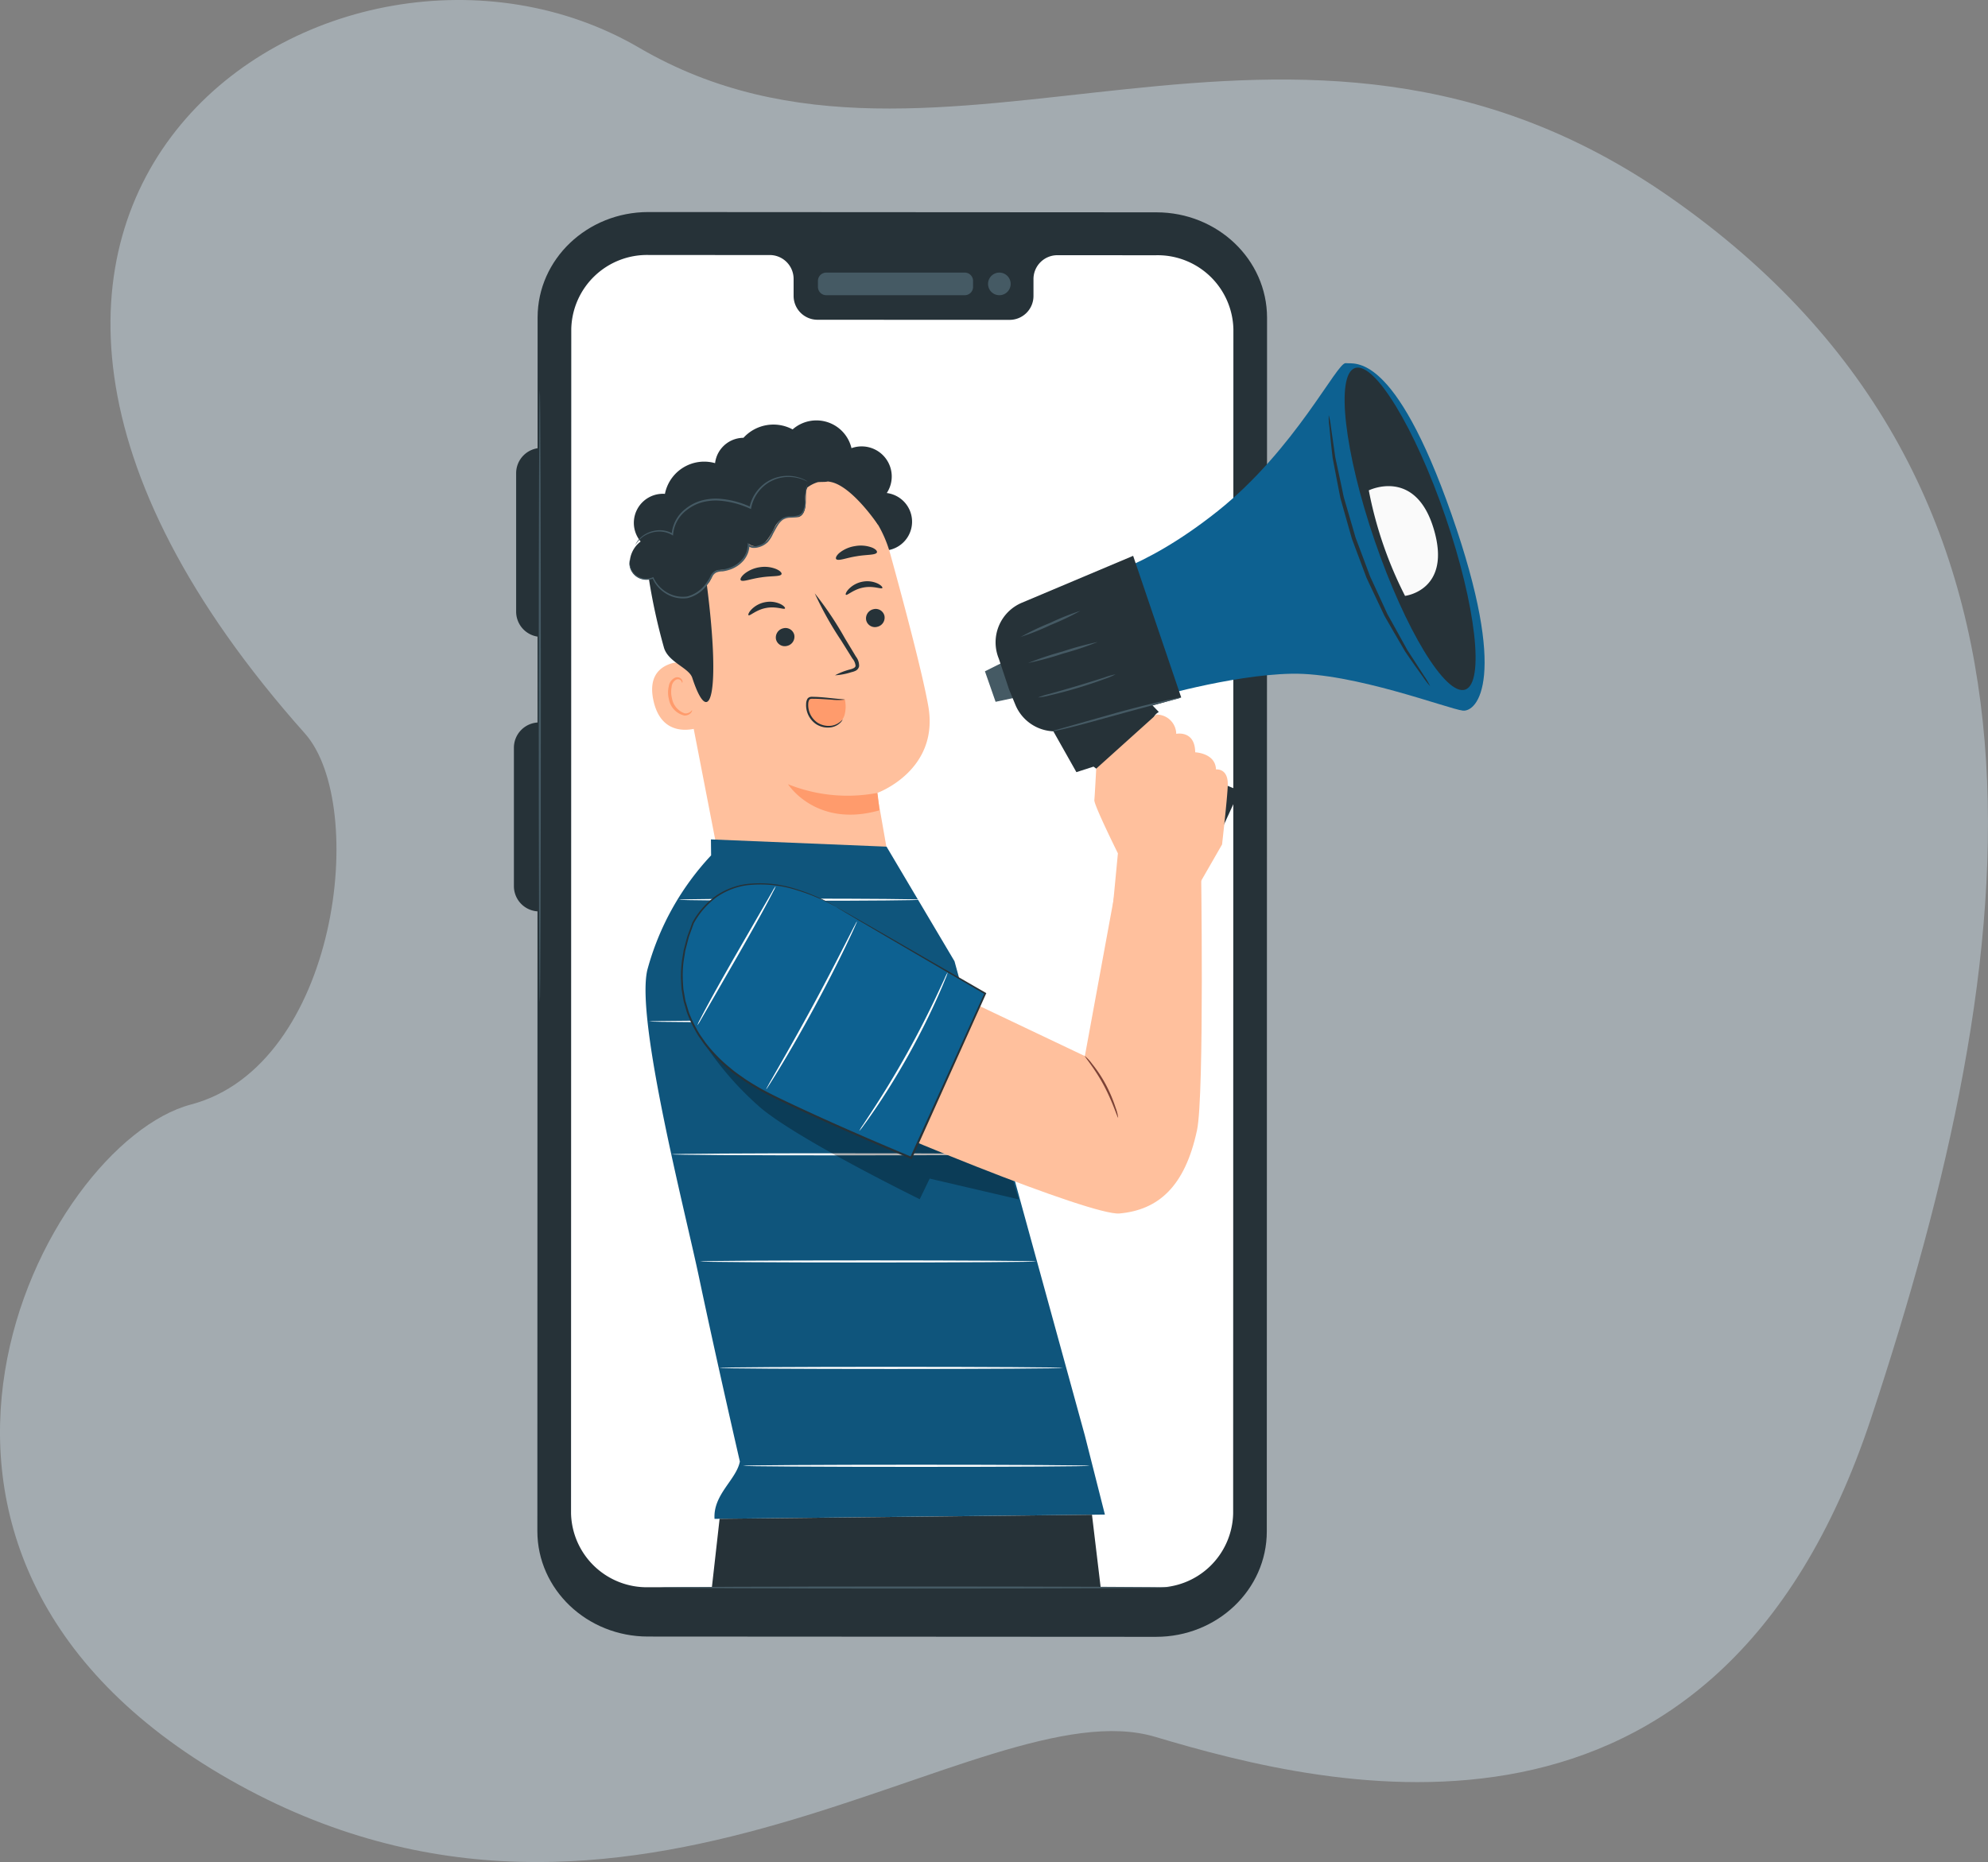 <svg xmlns="http://www.w3.org/2000/svg" xmlns:xlink="http://www.w3.org/1999/xlink" width="243.711" height="228.32" viewBox="0 0 243.711 228.32">
  <rect x="0" y="0" width="243.711" height="228.32" fill="#808080" stroke="none"/>
  <defs>
    <clipPath id="clip-path">
      <rect id="Rectangle_317" data-name="Rectangle 317" width="119" height="174.699" fill="none"/>
    </clipPath>
    <clipPath id="clip-path-3">
      <rect id="Rectangle_315" data-name="Rectangle 315" width="39.424" height="20.537" fill="none"/>
    </clipPath>
  </defs>
  <g id="Group_1494" data-name="Group 1494" transform="translate(-79 -72)">
    <path id="Path_1791" data-name="Path 1791" d="M366.931,610.492c7.836,8.8,4.082,40.735-13.964,45.5S308.639,710.8,357.7,738.766s92.093-11.619,113.484-5.237,68.787,18.218,87.745-39.049,26.41-114.176-24.674-149.762c-46.687-32.523-89.206,3.385-126.33-18.293C370.969,504.843,308.674,545.088,366.931,610.492Z" transform="translate(-250.558 -448.563)" fill="#def3ff" opacity="0.376"/>
    <g id="Group_1493" data-name="Group 1493" transform="translate(142 98)">
      <g id="Group_1492" data-name="Group 1492" clip-path="url(#clip-path)">
        <g id="Group_1491" data-name="Group 1491">
          <g id="Group_1490" data-name="Group 1490" clip-path="url(#clip-path)">
            <path id="Path_1792" data-name="Path 1792" d="M81.608,174.7l-62.286-.035c-7.491,0-13.562-5.793-13.56-12.932l.03-148.805C5.794,5.784,11.873,0,19.368,0L81.655.035c7.491,0,13.561,5.793,13.56,12.932l-.031,148.805c0,7.143-6.08,12.932-13.575,12.927" transform="translate(-2.886 0)" fill="#263238"/>
            <path id="Path_1793" data-name="Path 1793" d="M85.729,10.578l-12.076-.006a2.925,2.925,0,0,0-2.932,2.919v2.088A2.925,2.925,0,0,1,67.786,18.5l-23.539-.013a2.929,2.929,0,0,1-2.932-2.923V13.474a2.928,2.928,0,0,0-2.932-2.923l-4.247,0-10.569-.006A9.288,9.288,0,0,0,14.059,19.6L14.03,164.841a9.286,9.286,0,0,0,9.5,9.057l62.162.034a9.287,9.287,0,0,0,9.507-9.053l.03-145.245a9.286,9.286,0,0,0-9.5-9.057" transform="translate(-7.026 -5.28)" fill="#fff"/>
            <path id="Path_1794" data-name="Path 1794" d="M70.257,67.139a3.545,3.545,0,0,0,.178-7.052,3.688,3.688,0,0,0-4.327-5.5,4.414,4.414,0,0,0-7.217-2.3,4.963,4.963,0,0,0-6.024,1.029,3.529,3.529,0,0,0-1.933,6.467" transform="translate(-24.724 -25.635)" fill="#263238"/>
            <path id="Path_1795" data-name="Path 1795" d="M64.785,72.838A15.04,15.04,0,0,0,47.47,62.055L46.7,62.2c-8.158,2.052-10.973,10.128-8.7,18.226l5.709,29.4L60.526,122.8l4.351-10.83-1.713-9.786s7.7-2.743,6.285-10.692c-.682-3.838-2.729-11.629-4.664-18.658" transform="translate(-18.654 -30.942)" fill="#ffc09d"/>
            <path id="Path_1796" data-name="Path 1796" d="M78.284,141.6a19.582,19.582,0,0,1-10.969-1.063s3.437,5.416,11.213,3.2Z" transform="translate(-33.711 -70.381)" fill="#ff9b6c"/>
            <path id="Path_1797" data-name="Path 1797" d="M88.722,98.328a1.152,1.152,0,0,1-.874,1.35,1.1,1.1,0,0,1-1.362-.8,1.153,1.153,0,0,1,.873-1.351,1.1,1.1,0,0,1,1.363.8" transform="translate(-43.298 -48.824)" fill="#263238"/>
            <path id="Path_1798" data-name="Path 1798" d="M85.969,91.518c-.112.174-1.091-.3-2.309-.062-1.22.217-1.995,1.014-2.156.891-.077-.054.015-.348.35-.705a3.165,3.165,0,0,1,1.691-.9,3.036,3.036,0,0,1,1.873.234c.43.216.608.459.551.539" transform="translate(-40.804 -45.418)" fill="#263238"/>
            <path id="Path_1799" data-name="Path 1799" d="M66.577,103.013a1.152,1.152,0,0,1-.875,1.35,1.1,1.1,0,0,1-1.362-.8,1.153,1.153,0,0,1,.874-1.35,1.1,1.1,0,0,1,1.363.8" transform="translate(-32.208 -51.17)" fill="#263238"/>
            <path id="Path_1800" data-name="Path 1800" d="M62.061,96.541c-.112.175-1.092-.3-2.309-.061-1.22.217-1.995,1.014-2.156.89-.077-.053.013-.347.35-.7a3.161,3.161,0,0,1,1.691-.9A3.039,3.039,0,0,1,61.51,96c.428.216.607.459.551.538" transform="translate(-28.831 -47.934)" fill="#263238"/>
            <path id="Path_1801" data-name="Path 1801" d="M76.365,103.7a8.179,8.179,0,0,1,1.911-.734c.305-.091.588-.209.6-.432a1.614,1.614,0,0,0-.383-.883l-1.371-2.195a41.356,41.356,0,0,1-3.246-5.8,41.574,41.574,0,0,1,3.706,5.53q.7,1.16,1.335,2.215a1.831,1.831,0,0,1,.394,1.191.8.8,0,0,1-.425.553,2.17,2.17,0,0,1-.515.174,8.111,8.111,0,0,1-2.005.385" transform="translate(-36.992 -46.902)" fill="#263238"/>
            <path id="Path_1802" data-name="Path 1802" d="M60.671,88.031c-.1.339-1.21.2-2.5.407-1.3.174-2.336.623-2.515.323-.079-.143.1-.464.512-.8a3.927,3.927,0,0,1,1.852-.773,3.784,3.784,0,0,1,1.97.217c.481.2.727.465.683.626" transform="translate(-27.861 -43.642)" fill="#263238"/>
            <path id="Path_1803" data-name="Path 1803" d="M84.092,82.787c-.2.325-1.264.23-2.477.446-1.218.182-2.2.612-2.489.367-.13-.121-.022-.429.376-.776a4,4,0,0,1,1.923-.836,3.94,3.94,0,0,1,2.078.181c.482.2.676.461.589.618" transform="translate(-39.6 -41.029)" fill="#263238"/>
            <path id="Path_1804" data-name="Path 1804" d="M39.1,112.378a2.191,2.191,0,0,0-2.719-1.632c-1.452.422-2.938,1.576-2.259,4.613,1.206,5.388,6.366,3.067,6.341,2.91-.017-.106-.839-3.641-1.363-5.891" transform="translate(-17.006 -55.419)" fill="#ffc09d"/>
            <path id="Path_1805" data-name="Path 1805" d="M40.8,118.3c-.027-.012-.079.087-.222.2a.961.961,0,0,1-.7.171,2.379,2.379,0,0,1-1.541-1.844,3.177,3.177,0,0,1-.038-1.4,1.111,1.111,0,0,1,.545-.878.49.49,0,0,1,.612.133c.106.135.1.25.126.253s.1-.116,0-.329a.614.614,0,0,0-.288-.29.724.724,0,0,0-.55-.021,1.351,1.351,0,0,0-.794,1.054,3.271,3.271,0,0,0,.01,1.575,2.5,2.5,0,0,0,1.89,2.021,1.03,1.03,0,0,0,.826-.334c.137-.171.139-.3.118-.3" transform="translate(-18.961 -57.211)" fill="#ff9b6c"/>
            <path id="Path_1806" data-name="Path 1806" d="M53.7,59.527a2.041,2.041,0,0,0-.263-.35,3.556,3.556,0,0,0-2.991-1.024,13.682,13.682,0,0,0-2.052-.436A4.806,4.806,0,0,0,40.314,58.9c-.216.074-.431.154-.646.236a4.908,4.908,0,0,0-6.933,3.469,3.563,3.563,0,0,0-2.978,5.843,3.386,3.386,0,0,0-1.325,3,1.971,1.971,0,0,0,2.339,1.593,72.953,72.953,0,0,0,1.815,8.312c.457,1.881,3.089,2.548,3.5,3.806,2.1,6.418,3.555,2.372,1.789-11.4.117-.132.234-.271.35-.425a7.633,7.633,0,0,0,.434-.988c.23-.4.8-.4,1.26-.437a3.522,3.522,0,0,0,3.12-3.164,1.479,1.479,0,0,0,1.983-.188,7.917,7.917,0,0,0,1.176-1.86,2.271,2.271,0,0,1,1.684-1.285,5.438,5.438,0,0,0,1.229.035c.7-.2.889-1.1.862-1.826a3.366,3.366,0,0,1,.226-1.8,4.073,4.073,0,0,1,1.3-.655c.276-.021.559-.018.829-.029a2.553,2.553,0,0,0,.386-.049,3.992,3.992,0,0,1,.53.1c2.615.7,5.653,5.271,5.653,5.271a9.656,9.656,0,0,0-5.2-6.928" transform="translate(-14.221 -28.051)" fill="#263238"/>
            <path id="Path_1807" data-name="Path 1807" d="M29.818,73.267s.008-.032.035-.088a2.582,2.582,0,0,1,.132-.246,3.025,3.025,0,0,1,.729-.776,3.5,3.5,0,0,1,1.54-.65,3.224,3.224,0,0,1,2.156.369l-.138.073A4.362,4.362,0,0,1,36,68.81a5.51,5.51,0,0,1,1.832-.964A6.7,6.7,0,0,1,40,67.59a11.025,11.025,0,0,1,3.956,1.016l-.15.079a4.918,4.918,0,0,1,1.958-3.029,4.757,4.757,0,0,1,4.557-.5,3.328,3.328,0,0,1,.448.223.6.6,0,0,1,.143.1c-.008.015-.213-.1-.618-.253a4.94,4.94,0,0,0-1.812-.295,4.625,4.625,0,0,0-2.612.88,4.764,4.764,0,0,0-1.853,2.92l-.025.133-.124-.054a10.964,10.964,0,0,0-3.878-.986,6.518,6.518,0,0,0-2.1.243,5.324,5.324,0,0,0-1.762.917,4.2,4.2,0,0,0-1.678,2.981l-.007.151-.13-.077a3.094,3.094,0,0,0-2.039-.38,3.479,3.479,0,0,0-1.5.589,3.724,3.724,0,0,0-.957,1.026" transform="translate(-14.932 -32.446)" fill="#455a64"/>
            <path id="Path_1808" data-name="Path 1808" d="M50.158,66.912a1.271,1.271,0,0,1-.053.228,4.544,4.544,0,0,0-.086.665c-.018.293-.019.654-.033,1.078a3.429,3.429,0,0,1-.277,1.435,1.141,1.141,0,0,1-.685.551,4.088,4.088,0,0,1-.933.116,1.855,1.855,0,0,0-.909.242,2.483,2.483,0,0,0-.672.762c-.191.3-.361.639-.547.975a3.879,3.879,0,0,1-.647,1.02,2.577,2.577,0,0,1-1.112.624,2.047,2.047,0,0,1-.664.082.945.945,0,0,1-.655-.284l.193-.07a3.374,3.374,0,0,1-.188.983,3.286,3.286,0,0,1-.514.892,3.805,3.805,0,0,1-1.747,1.16,4.6,4.6,0,0,1-.862.2,1.866,1.866,0,0,0-.788.151,1.133,1.133,0,0,0-.495.571,5.518,5.518,0,0,1-.437.716A4.332,4.332,0,0,1,35.5,80.844a3.975,3.975,0,0,1-2.751-.607A4.113,4.113,0,0,1,31.175,78.4l.1.041a2.173,2.173,0,0,1-1.844-.087,2.1,2.1,0,0,1-1.088-1.9,1.516,1.516,0,0,1,.025-.226q.015-.076.021-.075a2.392,2.392,0,0,0,.191,1.13,1.972,1.972,0,0,0,.908.961,2.051,2.051,0,0,0,1.725.053l.071-.031.031.072a3.976,3.976,0,0,0,1.534,1.742,3.8,3.8,0,0,0,2.612.56,4.145,4.145,0,0,0,2.4-1.762,5.438,5.438,0,0,0,.418-.69,1.357,1.357,0,0,1,.587-.667,1.236,1.236,0,0,1,.442-.141l.425-.036a4.381,4.381,0,0,0,.818-.186A3.6,3.6,0,0,0,42.2,76.068a3.075,3.075,0,0,0,.478-.826,3.146,3.146,0,0,0,.177-.912l.016-.262.177.192a1.112,1.112,0,0,0,1.1.141,2.375,2.375,0,0,0,1.024-.566,3.752,3.752,0,0,0,.617-.966c.189-.336.361-.67.562-.983a2.65,2.65,0,0,1,.735-.811,2.021,2.021,0,0,1,1-.259,4,4,0,0,0,.9-.1.991.991,0,0,0,.608-.472,3.389,3.389,0,0,0,.29-1.372c.024-.421.037-.784.068-1.079a3.7,3.7,0,0,1,.123-.669.946.946,0,0,1,.091-.218" transform="translate(-14.195 -33.509)" fill="#455a64"/>
            <path id="Path_1809" data-name="Path 1809" d="M72.03,119.5a3.029,3.029,0,0,0,1.828,3.446,2.178,2.178,0,0,0,2.729-1.445,3.925,3.925,0,0,0,.033-1.873c-1.292-.075-3.3-.054-4.591-.129" transform="translate(-36.05 -59.844)" fill="#ff9b6c"/>
            <path id="Path_1810" data-name="Path 1810" d="M76.214,121.882c.007.005-.011.041-.055.105a1.373,1.373,0,0,1-.217.26,2.068,2.068,0,0,1-1.117.553,2.673,2.673,0,0,1-1.816-.367,2.816,2.816,0,0,1-1.221-1.9,2.893,2.893,0,0,1-.031-.611,1.3,1.3,0,0,1,.157-.606.531.531,0,0,1,.278-.218.953.953,0,0,1,.308-.039l.529.016c.687.033,1.3.1,1.813.154,1.025.112,1.661.142,1.662.179a7.172,7.172,0,0,1-1.676,0c-.516-.028-1.129-.077-1.807-.1l-.519-.007c-.176,0-.3.028-.373.148a1.09,1.09,0,0,0-.113.483,2.681,2.681,0,0,0,.029.553,2.629,2.629,0,0,0,1.1,1.743,2.559,2.559,0,0,0,1.659.386,2.13,2.13,0,0,0,1.076-.447c.224-.174.317-.307.339-.29" transform="translate(-35.933 -59.623)" fill="#263238"/>
            <path id="Path_1811" data-name="Path 1811" d="M141.078,63.617s6.324-.786,15.833-8.349,14.654-18.309,15.716-18.155,5.926-1.57,12.971,18.544,3.133,24.261,1.373,24.058-13.42-4.668-20.979-4.522-17.54,3.138-17.54,3.138Z" transform="translate(-70.651 -18.585)" fill="#0d6191"/>
            <path id="Path_1812" data-name="Path 1812" d="M116.976,115.111l3.38-.721-1.829-4.445-2.857,1.424Z" transform="translate(-57.926 -55.059)" fill="#455a64"/>
            <path id="Path_1813" data-name="Path 1813" d="M118.684,97.048l1.249,3.755.777,1.89a5.268,5.268,0,0,0,6.618,2.967l13.715-3.856L135.15,84.437l-13.625,5.745a5.269,5.269,0,0,0-2.842,6.866" transform="translate(-59.237 -42.285)" fill="#263238"/>
            <path id="Path_1814" data-name="Path 1814" d="M128.929,117.8l4.594,8.146,2.1-.678,14.338,10.7,3.56-7.749s-8.343-3.189-9.98-6.049.086-3.6.086-3.6l-4.04-4.223Z" transform="translate(-64.566 -57.269)" fill="#263238"/>
            <path id="Path_1815" data-name="Path 1815" d="M216.36,56.486c3.733,10.887,4.819,20.378,2.427,21.2s-7.357-7.341-11.09-18.229-4.818-20.378-2.427-21.2,7.357,7.341,11.09,18.228" transform="translate(-102.162 -19.131)" fill="#263238"/>
            <path id="Path_1816" data-name="Path 1816" d="M209.935,67.84s5.7-2.832,7.96,4.721-3.517,8.215-3.517,8.215a48.674,48.674,0,0,1-4.442-12.936" transform="translate(-105.134 -33.713)" fill="#fafafa"/>
            <path id="Path_1817" data-name="Path 1817" d="M200.087,49.913a8.172,8.172,0,0,0,.08,1.41c.087.905.206,2.218.4,3.835.154.8.323,1.677.5,2.616l.285,1.457.15.762c.057.256.139.51.209.769.294,1.038.6,2.126.921,3.254l.243.853c.078.288.2.564.3.849q.319.851.645,1.726l.647,1.725c.112.281.2.57.329.839s.253.538.377.8l1.443,3.059c.118.242.223.487.348.718l.388.674.743,1.288,1.34,2.305c.912,1.345,1.682,2.41,2.211,3.15a8.234,8.234,0,0,0,.866,1.117,8.266,8.266,0,0,0-.716-1.218l-2.089-3.231-1.28-2.317-.716-1.288-.376-.672c-.121-.23-.223-.476-.337-.717L205.6,70.63l-.371-.8c-.127-.267-.214-.555-.324-.834l-.64-1.714-.642-1.713c-.1-.284-.224-.557-.3-.842l-.245-.846c-.326-1.118-.641-2.2-.941-3.224-.072-.258-.157-.508-.217-.762s-.106-.507-.159-.755q-.157-.744-.306-1.444l-.557-2.591c-.228-1.587-.413-2.88-.546-3.8a8.322,8.322,0,0,0-.26-1.391" transform="translate(-100.196 -24.996)" fill="#263238"/>
            <path id="Path_1818" data-name="Path 1818" d="M147.944,119.22a3.066,3.066,0,0,1-.617.2l-1.7.446c-1.437.371-3.419.9-5.6,1.5s-4.161,1.154-5.6,1.511c-.721.18-1.307.314-1.714.4a3.108,3.108,0,0,1-.638.1,3.068,3.068,0,0,1,.614-.2l1.691-.479,5.583-1.584c2.185-.6,4.178-1.1,5.628-1.427.725-.163,1.313-.289,1.722-.366a3.112,3.112,0,0,1,.639-.1" transform="translate(-66.138 -59.702)" fill="#455a64"/>
            <path id="Path_1819" data-name="Path 1819" d="M138.2,113.539a7.466,7.466,0,0,1-1.34.571c-.841.315-2.016.717-3.33,1.11s-2.518.7-3.394.9a7.425,7.425,0,0,1-1.433.257,8.806,8.806,0,0,1,1.388-.435c.863-.243,2.055-.578,3.365-.969s2.49-.765,3.345-1.035a8.787,8.787,0,0,1,1.4-.4" transform="translate(-64.451 -56.857)" fill="#455a64"/>
            <path id="Path_1820" data-name="Path 1820" d="M134.8,105.594a38.319,38.319,0,0,1-4.23,1.414,38.2,38.2,0,0,1-4.306,1.166,38.387,38.387,0,0,1,4.231-1.414,38.306,38.306,0,0,1,4.305-1.166" transform="translate(-63.231 -52.877)" fill="#455a64"/>
            <path id="Path_1821" data-name="Path 1821" d="M131.768,97.942a30.745,30.745,0,0,1-3.6,1.719,30.686,30.686,0,0,1-3.707,1.481,30.683,30.683,0,0,1,3.6-1.719,30.665,30.665,0,0,1,3.707-1.481" transform="translate(-62.328 -49.046)" fill="#455a64"/>
            <path id="Path_1822" data-name="Path 1822" d="M70.2,169.028l-8.33-14.048-21.529-.889.022,1.958A33.153,33.153,0,0,0,32.543,170.1c-1.442,6.135,4.626,29.548,6.333,37.663,2.1,9.978,5.012,22.608,5.012,22.608-.432,2.236-3.3,4.046-3.105,7.032l47.855-.525-2.459-9.7Z" transform="translate(-16.187 -77.167)" fill="#0f557c"/>
            <path id="Path_1823" data-name="Path 1823" d="M98.777,307.815c0,.072-9.523.13-21.267.13s-21.269-.058-21.269-.13,9.521-.13,21.269-.13,21.267.058,21.267.13" transform="translate(-28.165 -154.086)" fill="#fff"/>
            <path id="Path_1824" data-name="Path 1824" d="M92.539,283.765c0,.072-9.437.13-21.074.13s-21.076-.058-21.076-.13,9.435-.13,21.076-.13,21.074.058,21.074.13" transform="translate(-25.234 -142.042)" fill="#fff"/>
            <path id="Path_1825" data-name="Path 1825" d="M86.938,257.618c0,.072-9.235.13-20.624.13s-20.626-.058-20.626-.13,9.233-.13,20.626-.13,20.624.058,20.624.13" transform="translate(-22.88 -128.948)" fill="#fff"/>
            <path id="Path_1826" data-name="Path 1826" d="M81.146,231.307c0,.072-9.512.13-21.244.13s-21.245-.058-21.245-.13,9.51-.13,21.245-.13,21.244.058,21.244.13" transform="translate(-19.359 -115.771)" fill="#fff"/>
            <path id="Path_1827" data-name="Path 1827" d="M73.371,198.666c0,.072-9,.13-20.1.13s-20.1-.058-20.1-.13,9-.13,20.1-.13,20.1.058,20.1.13" transform="translate(-16.609 -99.425)" fill="#fff"/>
            <path id="Path_1828" data-name="Path 1828" d="M70.184,168.769c0,.072-6.648.13-14.847.13s-14.849-.058-14.849-.13,6.647-.13,14.849-.13,14.847.058,14.847.13" transform="translate(-20.276 -84.453)" fill="#fff"/>
            <g id="Group_1489" data-name="Group 1489" transform="translate(22.458 100.524)" opacity="0.3">
              <g id="Group_1488" data-name="Group 1488">
                <g id="Group_1487" data-name="Group 1487" clip-path="url(#clip-path-3)">
                  <path id="Path_1829" data-name="Path 1829" d="M44.987,201.366a38.411,38.411,0,0,0,7.855,9.364c4.808,3.99,19.437,11.151,19.437,11.151l1.219-2.526L84.411,221.9l-2.022-6.716Z" transform="translate(-44.987 -201.366)"/>
                </g>
              </g>
            </g>
            <path id="Path_1830" data-name="Path 1830" d="M106,162.41,102.2,183.1l-32.63-15.511-5.258,18.4c12.823,6.272,38.785,16.712,42.127,16.41,4.75-.429,8.033-3.267,9.513-10.227.916-4.307.483-33.2.483-33.2Z" transform="translate(-32.206 -79.609)" fill="#ffc09d"/>
            <path id="Path_1831" data-name="Path 1831" d="M60.135,167.814s-12.2-7.539-17.527,1.961c-3.8,9.264.406,16.664,9.8,21.258,4.53,2.215,10.7,4.951,16.932,7.55l9.08-20.149Z" transform="translate(-20.639 -82.619)" fill="#0d6191"/>
            <path id="Path_1832" data-name="Path 1832" d="M60.029,167.746s.117.056.336.177l.968.545,3.685,2.108,13.348,7.7.08.046-.038.085-9.057,20.16-.051.113-.114-.047c-3.194-1.331-6.49-2.745-9.84-4.245q-2.227-1-4.389-2.009c-1.44-.675-2.855-1.351-4.221-2.093-.672-.385-1.333-.784-1.971-1.2-.62-.448-1.259-.858-1.823-1.358a18.568,18.568,0,0,1-3.09-3.16l-.621-.886a9.3,9.3,0,0,1-.543-.922,14.393,14.393,0,0,1-.886-1.906c-.119-.325-.2-.661-.3-.988l-.144-.491c-.041-.165-.061-.334-.093-.5q-.086-.5-.171-.993c-.03-.331-.041-.663-.063-.991a13.8,13.8,0,0,1,.038-1.941c.05-.635.185-1.252.272-1.864.158-.6.3-1.187.469-1.76l.6-1.651v0l0-.007A9.977,9.977,0,0,1,45.3,166.39a8.832,8.832,0,0,1,3.628-1.429,14.373,14.373,0,0,1,6.208.6,22.712,22.712,0,0,1,3.684,1.492c.4.208.708.379.91.5s.3.191.3.191-.107-.054-.313-.165-.513-.272-.922-.471a23.905,23.905,0,0,0-3.689-1.436,14.362,14.362,0,0,0-6.151-.554,8.682,8.682,0,0,0-3.549,1.419,9.812,9.812,0,0,0-2.816,3.217l0-.01-.589,1.638c-.16.567-.3,1.151-.457,1.741-.083.6-.215,1.213-.263,1.839a13.608,13.608,0,0,0-.031,1.911c.022.322.034.649.064.975q.085.484.171.975c.031.163.051.329.092.491l.143.482c.1.321.181.651.3.97a14.308,14.308,0,0,0,.875,1.872,9.105,9.105,0,0,0,.536.905l.612.871a18.356,18.356,0,0,0,3.054,3.113c.558.493,1.192.9,1.805,1.342.632.415,1.287.809,1.954,1.191,1.351.733,2.768,1.409,4.207,2.082s2.9,1.342,4.385,2.007c3.348,1.5,6.641,2.913,9.832,4.246l-.165.065,9.1-20.14.042.131-13.3-7.778L61.3,168.521l-.952-.571c-.214-.13-.32-.2-.32-.2" transform="translate(-20.534 -82.551)" fill="#263238"/>
            <path id="Path_1833" data-name="Path 1833" d="M144.69,148.156l.736-7.707s-2.945-5.932-2.888-6.525.23-3.862.23-3.862l7.363-6.628a2.4,2.4,0,0,1,2.445,2.36s2.3-.483,2.326,2.265c0,0,2.484.091,2.548,2.1,0,0,1.5-.2,1.445,1.9-.037,1.51-.7,7.3-.7,7.3l-3.08,5.356-.254,5.357Z" transform="translate(-71.381 -61.815)" fill="#ffc09d"/>
            <path id="Path_1834" data-name="Path 1834" d="M144.283,214.86c-.084.028-.627-1.843-1.743-3.942s-2.4-3.563-2.337-3.618a4.929,4.929,0,0,1,.871.929,16.355,16.355,0,0,1,1.7,2.566,17.853,17.853,0,0,1,1.2,2.83,5.139,5.139,0,0,1,.313,1.235" transform="translate(-70.211 -103.814)" fill="#7c4236"/>
            <path id="Path_1835" data-name="Path 1835" d="M54.663,165.534a4.334,4.334,0,0,1-.324.7c-.223.443-.558,1.079-.979,1.859-.842,1.562-2.043,3.7-3.39,6.044l-3.456,6.005-1.051,1.818a4.323,4.323,0,0,1-.413.651,4.377,4.377,0,0,1,.324-.7c.223-.443.558-1.078.98-1.859.842-1.562,2.043-3.7,3.391-6.045l3.455-6,1.051-1.818a4.351,4.351,0,0,1,.413-.652" transform="translate(-22.56 -82.898)" fill="#fff"/>
            <path id="Path_1836" data-name="Path 1836" d="M73.085,174.263a.826.826,0,0,1-.08.225l-.274.624c-.243.54-.607,1.315-1.066,2.268-.919,1.906-2.236,4.517-3.772,7.358s-3,5.372-4.095,7.185c-.546.907-1,1.635-1.315,2.133l-.372.571a.859.859,0,0,1-.145.19.838.838,0,0,1,.1-.217l.33-.6,1.244-2.174c1.051-1.835,2.488-4.378,4.024-7.216s2.875-5.432,3.835-7.316l1.139-2.23c.127-.239.232-.438.318-.6a.806.806,0,0,1,.127-.2" transform="translate(-31.032 -87.269)" fill="#fff"/>
            <path id="Path_1837" data-name="Path 1837" d="M95.657,186.742a5.7,5.7,0,0,1-.3.825c-.207.526-.527,1.279-.938,2.2-.821,1.847-2.04,4.362-3.54,7.056s-3,5.053-4.142,6.723c-.569.835-1.042,1.5-1.38,1.954a5.637,5.637,0,0,1-.545.689,5.736,5.736,0,0,1,.461-.747l1.31-2c1.1-1.692,2.568-4.06,4.068-6.747s2.738-5.183,3.6-7.007l1.012-2.165a5.657,5.657,0,0,1,.393-.785" transform="translate(-42.473 -93.519)" fill="#fff"/>
            <path id="Path_1838" data-name="Path 1838" d="M48.428,329.705l1.04-9.241,45.651-.5,1.165,9.742Z" transform="translate(-24.252 -160.235)" fill="#263238"/>
            <path id="Path_1839" data-name="Path 1839" d="M98.661,337.711c0,.072-14.064.13-31.409.13s-31.411-.058-31.411-.13,14.061-.13,31.411-.13,31.409.058,31.409.13" transform="translate(-17.949 -169.057)" fill="#455a64"/>
            <path id="Path_1840" data-name="Path 1840" d="M92.665,17.644H75.681a1.016,1.016,0,0,1-1.016-1.016v-.739a1.017,1.017,0,0,1,1.016-1.016H92.665a1.016,1.016,0,0,1,1.016,1.016v.739a1.016,1.016,0,0,1-1.016,1.016" transform="translate(-37.392 -7.448)" fill="#455a64"/>
            <path id="Path_1841" data-name="Path 1841" d="M119.209,16.259a1.386,1.386,0,1,1-1.385-1.385,1.385,1.385,0,0,1,1.385,1.385" transform="translate(-58.311 -7.449)" fill="#455a64"/>
            <path id="Path_1842" data-name="Path 1842" d="M4.778,81.117H3.653a3.1,3.1,0,0,1-3.1-3.095V61.047a3.1,3.1,0,0,1,3.1-3.1H4.778Z" transform="translate(-0.279 -29.022)" fill="#263238"/>
            <path id="Path_1843" data-name="Path 1843" d="M4.22,148.54H3.1a3.1,3.1,0,0,1-3.1-3.1V128.47a3.1,3.1,0,0,1,3.1-3.1H4.22Z" transform="translate(0 -62.787)" fill="#263238"/>
            <line id="Line_3" data-name="Line 3" y2="75.106" transform="translate(3.174 21.813)" fill="#ff725e"/>
            <path id="Path_1844" data-name="Path 1844" d="M6.228,118.8c-.072,0-.13-16.814-.13-37.551s.058-37.555.13-37.555.129,16.811.129,37.555S6.3,118.8,6.228,118.8" transform="translate(-3.054 -21.882)" fill="#455a64"/>
          </g>
        </g>
      </g>
    </g>
  </g>
</svg>
